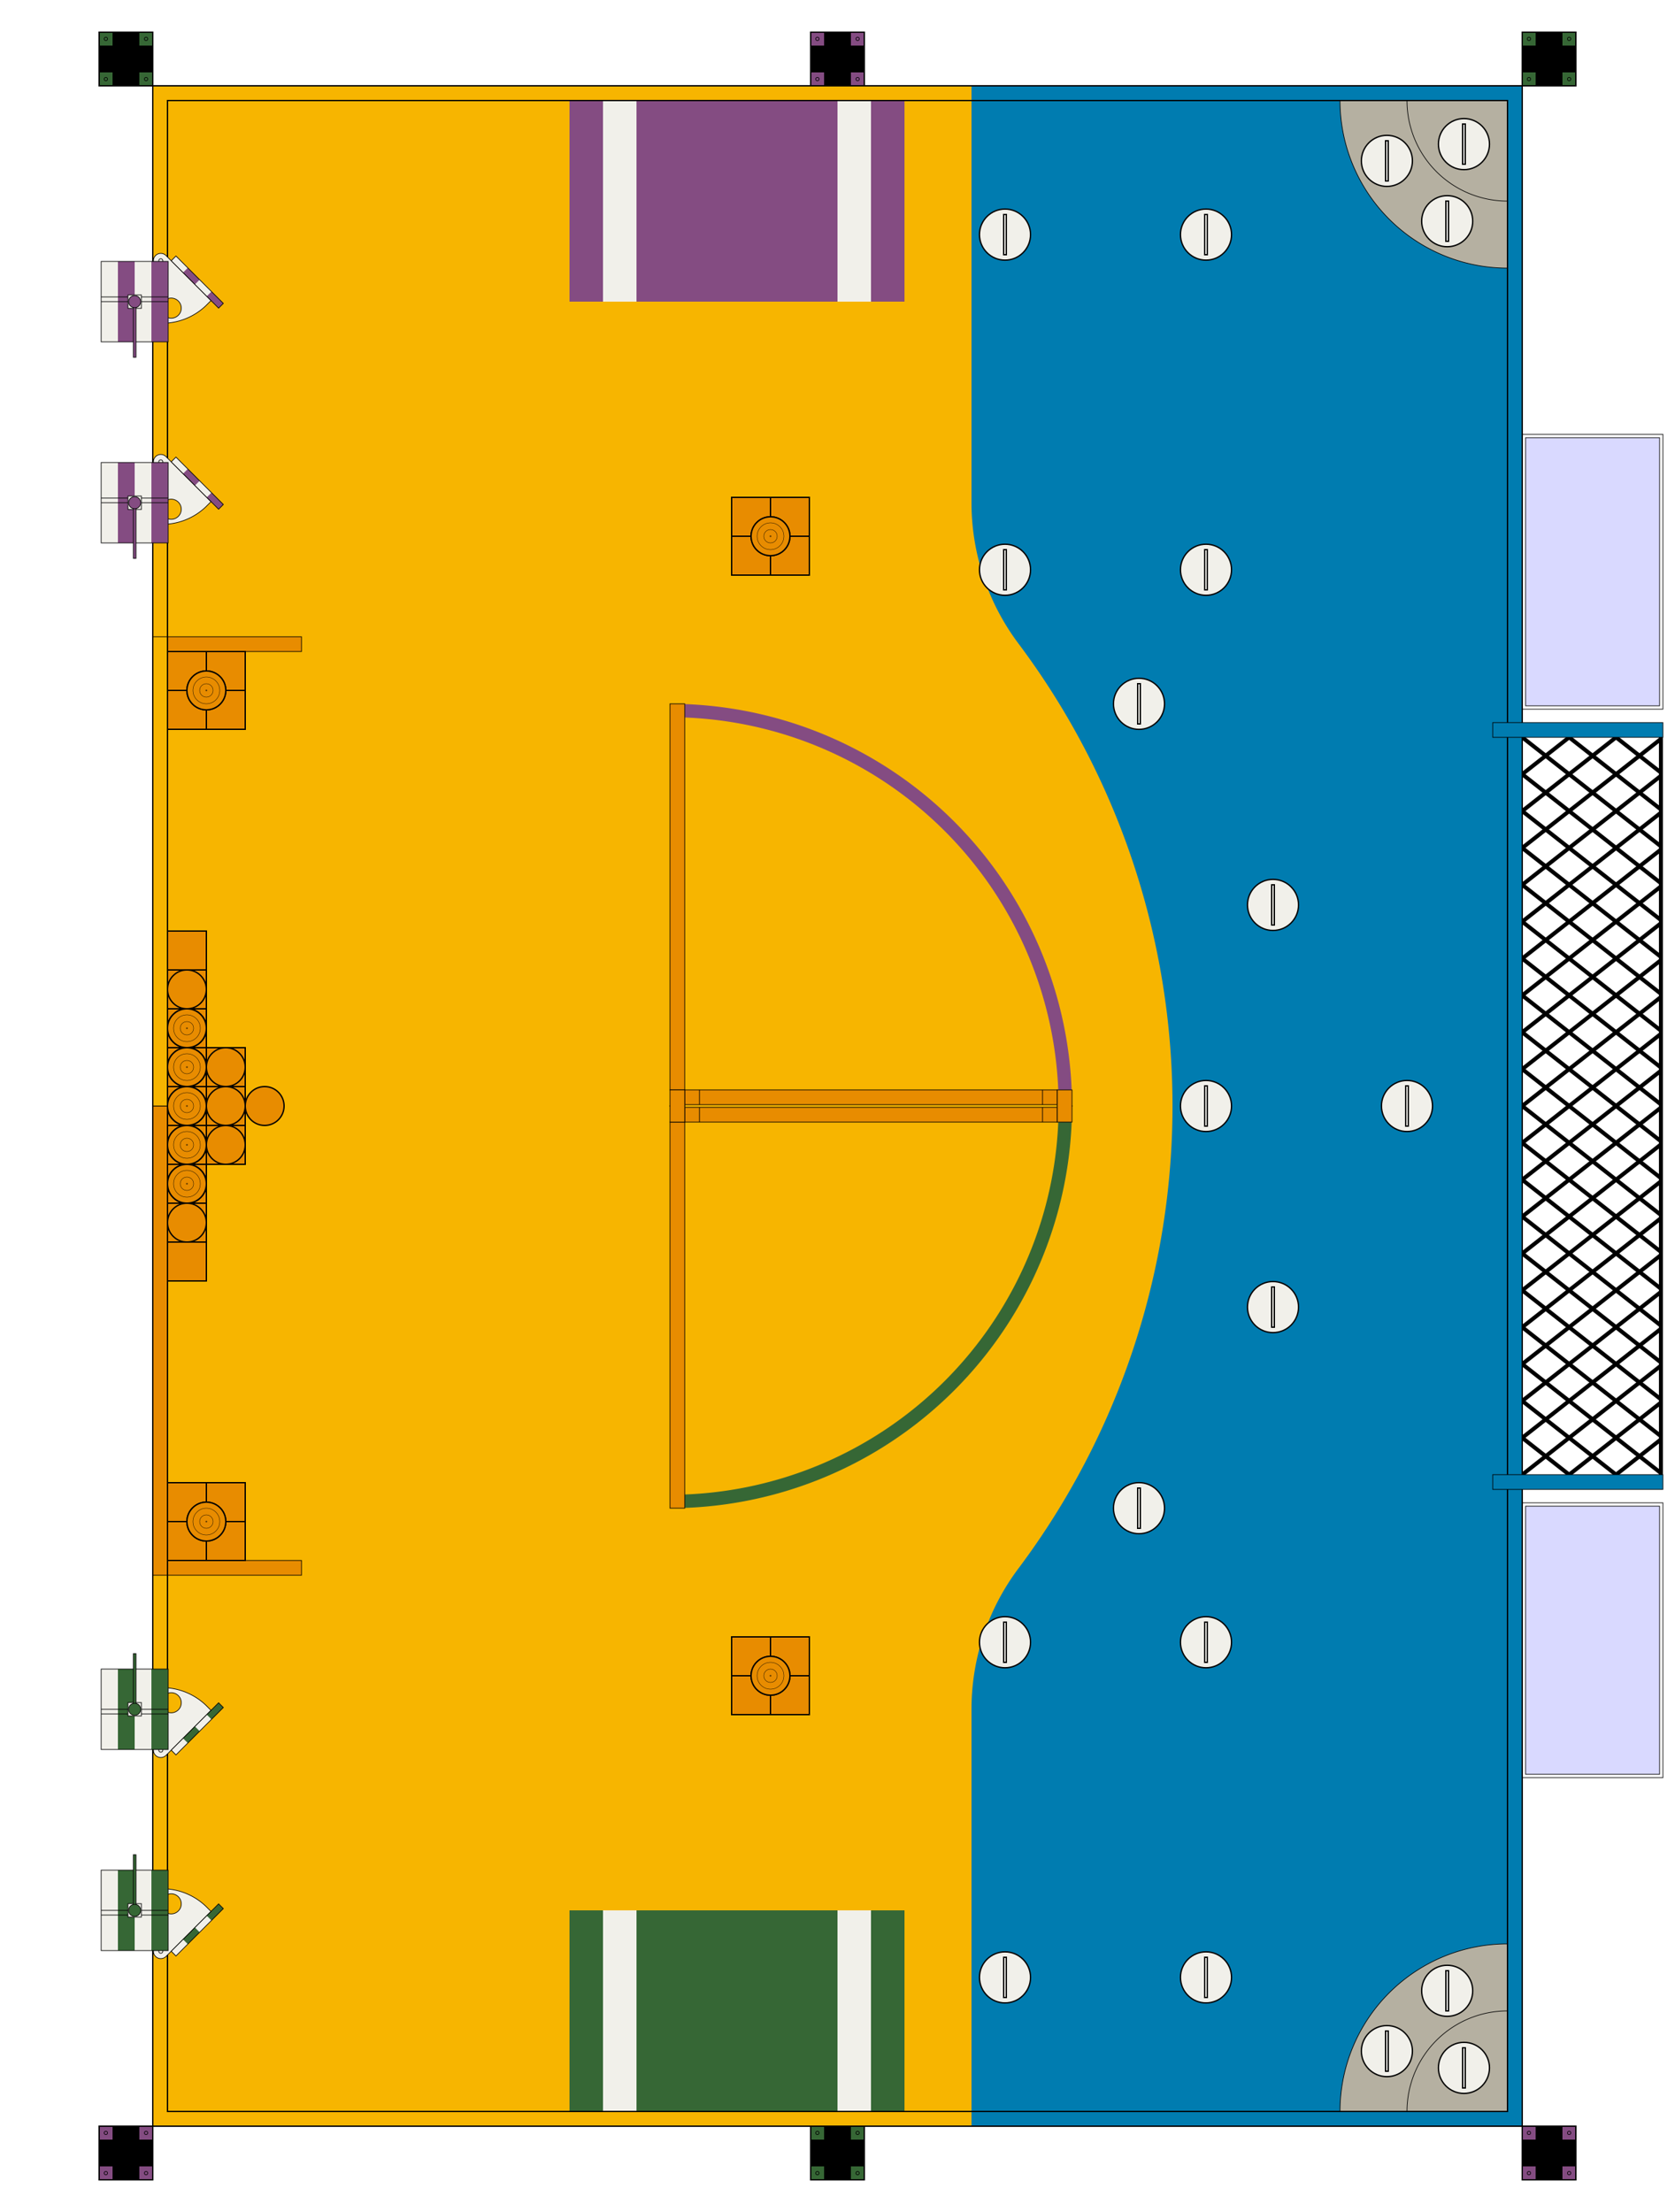 <svg version="1.1"
	xmlns:xlink="http://www.w3.org/1999/xlink"
	xmlns="http://www.w3.org/2000/svg"
	width="2500" height="3300"
	viewBox="-1250 -1650 2500 3300">

	<!--
		Copyright (c) 2016, Roboterclub Aachen e.V.
		All rights reserved.

		Redistribution and use in source and binary forms, with or without
		modification, are permitted provided that the following conditions are met:

		 * Redistributions of source code must retain the above copyright
		   notice, this list of conditions and the following disclaimer.
		 * Redistributions in binary form must reproduce the above copyright
		   notice, this list of conditions and the following disclaimer in the
		   documentation and/or other materials provided with the distribution.
		 * Neither the name of the Roboterclub Aachen e.V. nor the
		   names of its contributors may be used to endorse or promote products
		   derived from this software without specific prior written permission.

		THIS SOFTWARE IS PROVIDED BY ROBOTERCLUB AACHEN E.V. ''AS IS'' AND ANY
		EXPRESS OR IMPLIED WARRANTIES, INCLUDING, BUT NOT LIMITED TO, THE IMPLIED
		WARRANTIES OF MERCHANTABILITY AND FITNESS FOR A PARTICULAR PURPOSE ARE
		DISCLAIMED. IN NO EVENT SHALL ROBOTERCLUB AACHEN E.V. BE LIABLE FOR ANY
		DIRECT, INDIRECT, INCIDENTAL, SPECIAL, EXEMPLARY, OR CONSEQUENTIAL DAMAGES
		(INCLUDING, BUT NOT LIMITED TO, PROCUREMENT OF SUBSTITUTE GOODS OR SERVICES;
		LOSS OF USE, DATA, OR PROFITS; OR BUSINESS INTERRUPTION) HOWEVER CAUSED AND
		ON ANY THEORY OF LIABILITY, WHETHER IN CONTRACT, STRICT LIABILITY, OR TORT
		(INCLUDING NEGLIGENCE OR OTHERWISE) ARISING IN ANY WAY OUT OF THE USE OF THIS
		SOFTWARE, EVEN IF ADVISED OF THE POSSIBILITY OF SUCH DAMAGE.
 	-->

 	<title>Eurobot 2016 Game Arena</title>

 	<!-- The official eurobot colors are:
		- sky blue:			RAL5015		#007cb0
		- traffic yellow:	RAL1023		#f7b500
		- signal violet:	RAL4008		#844c82
		- emerald green:	RAL6001		#366735
		- dark black:		RAL9005		#0e0e10
		- traffic white:	RAL9016		#f1f0ea
		- pebble grey:		RAL7032		#b5b0a1
		- daffodil yellow:	RAL1007		#e88c00

		The colors are hardcoded since this significantly speeds up drawing.
	-->
	<defs>
		<!-- beacons are always the same -->
		<g id="beacon">
			<!-- drawn so that the origin is in the middle of the beacon -->
			<rect x="-40" y="-40" width="80" height="80" fill="black"/>
			<!-- the small gray squares in the corners -->
			<rect x="-40" y="-40" width="20" height="20"/>
			<rect x="20" y="-40" width="20" height="20"/>
			<rect x="20" y="20" width="20" height="20"/>
			<rect x="-40" y="20" width="20" height="20"/>
			<!-- the small screws -->
			<circle cx="-30" cy="-30" r="2.5" stroke="black" stroke-width="1" fill-opacity="0"/>
			<circle cx="30" cy="-30" r="2.5" stroke="black" stroke-width="1" fill-opacity="0"/>
			<circle cx="-30" cy="30" r="2.5" stroke="black" stroke-width="1" fill-opacity="0"/>
			<circle cx="30" cy="30" r="2.5" stroke="black" stroke-width="1" fill-opacity="0"/>

			<!-- the border -->
			<rect x="-40" y="-40" width="80" height="80" stroke="black" stroke-width="2" fill-opacity="0"/>
		</g>

		<!-- the start areas are 500x300mm with two white stripes -->
		<g id="start-area">
			<rect x="-400" y="-1500" width="500" height="300"/>
			<rect x="-350" y="-1500" width="50" height="300" fill="#f1f0ea"/>
			<rect x="0" y="-1500" width="50" height="300" fill="#f1f0ea"/>
		</g>

		<!-- static game elements -->

		<!-- the rocks are two quarter circles with radius 150mm and 250mm -->
		<path id="rock" stroke="black" stroke-width="1" fill="#b5b0a1" d="
			M750,-1500
			A250,250 0 0 0 1000 -1250
			L1000,-1500
			Z
			M850,-1500
			A150,150 0 0 0 1000 -1350
			"/>

		<!-- the fish net pattern consisting of only a cross -->
		<pattern id="net" x="1022" y="0" width="70" height="55" stroke="black" stroke-width="6" patternUnits="userSpaceOnUse">
			<line x1="0" y1="0" x2="70" y2="55"/>
			<line x1="0" y1="55" x2="70" y2="0"/>
		</pattern>
		<!-- the holder includes the two holder structures and the net pattern -->
		<g id="net-holder" stroke="black" stroke-width="1">
			<rect x="1022" y="-550" width="210" height="1100" stroke-width="0" fill="url(#net)"/>
			<line x1="1229" y1="-550" x2="1229" y2="550" stroke-width="6"/>
			<rect x="978" y="550" width="254" height="22" fill="#007cb0"/>
			<rect x="978" y="-572" width="254" height="22" fill="#007cb0"/>
		</g>

		<!-- the water tank walls are 5mm acryllic and it is filled with water -->
		<g id="water-tank" stroke="black" stroke-width="1">
			<rect x="1022" y="-1002" width="210" height="410" fill-opacity="0"/>
			<rect x="1027" y="-997" width="200" height="400" fill="blue" fill-opacity="0.15"/>
		</g>

		<g id="dune-area" stroke="black" stroke-width="1">
			<rect x="-1022" y="0" width="22" height="700" fill="#e88c00"/>
			<rect x="-1022" y="-700" width="22" height="700" fill="#f7b500"/>

			<rect x="-1000" y="678" width="200" height="22" fill="#e88c00"/>
			<rect x="-1000" y="-700" width="200" height="22" fill="#e88c00"/>
		</g>

		<!-- origin (-250, 0) -->
		<g id="windbreaker" stroke="black" stroke-width="1">
			<!-- the filled circumfence -->
			<path stroke-width="0" d="
				M-250,-600
				A600,600 0 0 1 350 0
				L330,0
				A580,580 0 0 0 -250 -580
				Z
				"/>
			<!-- Rod No. 1 -->
			<rect x="-250" y="-600" width="22" height="576" fill="#e88c00"/>
			<!-- Rod No. 2 -->
			<rect x="-228" y="-24" width="556" height="22" fill="#e88c00"/>
			<!-- Lines for Rods No. 3 -->
			<line x1="-206" y1="-24" x2="-206" y2="-2"/>
			<line x1="306" y1="-24" x2="306" y2="-2"/>

			<!-- Fills for Rods No. 5 -->
			<rect x="-250" y="-24" width="22" height="25" stroke-width="0" fill="#e88c00"/>
			<rect x="328" y="-24" width="22" height="25" stroke-width="0" fill="#e88c00"/>
			<!-- Lines for Rods No. 5 -->
			<path fill="#e88c00" d="
				M-250,1
				L-250,-24
				L-228,-24
				L-228,1
				M328,1
				L328,-24
				L350,-24
				L350,1
				"/>
		</g>

		<!-- origin (-1000, 0), as well as centered on y-axis -->
		<g id="hut" stroke="black" stroke-width="1" transform="translate(-999,0)">
			<!-- door hinge -->
			<!-- <path fill="#f1f0ea" d="
				M-22,-40
				L-22,-61
				A11,11 0 0 1 0 -61
				L0,-40
				Z
				"/> -->
			<!-- the actual door -->
			<g transform="translate(-11,-61) rotate(-45)">
				<!-- the hinge mechanism with hole -->
				<path fill="#f1f0ea" fill-rule="evenodd" d="
					M+11,0
					A11,11 0 0 0 -11 0
					L-11,22
					L-90,22
					A95,95 0 0 0 0 95
					L11,95
					Z
					M-39,46
					A15,15 0 0 0 -39 76
					A15,15 0 0 0 -39 46
					"/>
				<!-- hinge axis -->
				<circle cx="0" cy="0" r="3" fill="#f1f0ea"/>
				<!-- door base color -->
				<rect x="11" y="11" width="10" height="100" stroke-width="0"/>
				<!-- white stripes -->
				<rect x="11" y="11" width="10" height="25" stroke-width="0" fill="#f1f0ea"/>
				<rect x="11" y="61" width="10" height="25" stroke-width="0" fill="#f1f0ea"/>
				<!-- door outline -->
				<rect x="11" y="11" width="10" height="100" fill-opacity="0"/>

			</g>
			<!-- base color -->
			<rect x="-100" y="-60" width="100" height="120" stroke-width="0"/>
			<!-- white stripes -->
			<rect x="-100" y="-60" width="25" height="120" stroke-width="0" fill="#f1f0ea"/>
			<rect x="-50" y="-60" width="25" height="120" stroke-width="0" fill="#f1f0ea"/>
			<!-- roof outline -->
			<rect x="-100" y="-60" width="100" height="120" fill-opacity="0"/>
			<!-- roof lines -->
			<line x1="-100" y1="0" x2="0" y2="0"/>
			<line x1="-100" y1="-7" x2="0" y2="-7"/>
			<!-- cutout for the flag -->
			<rect x="-60" y="-10" width="20" height="20" fill="#f1f0ea"/>
			<!-- flag -->
			<rect x="-52" y="8" width="4" height="75"/>
			<!-- flag pole -->
			<circle cx="-50" cy="0" r="9"/>
		</g>

		<!-- mobile game elements: have a 2px border! -->

		<!-- sand cube, cone & cylinder -->
		<rect id="sand-cube" x="-29" y="-29" width="58" height="58" stroke="black" stroke-width="2" fill="#e88c00"/>
		<circle id="sand-cylinder" r="29" stroke="black" stroke-width="2" fill="#e88c00"/>
		<g id="sand-cone" stroke="black" stroke-width="2" fill="#e88c00">
			<circle r="29"/>
			<circle r="20" stroke-width="0.5"/>
			<circle r="10" stroke-width="0.5"/>
			<circle r="1" stroke-width="0.5"/>
		</g>

		<!-- seashells -->
		<g id="seashell" stroke="black" stroke-width="2">
			<circle r="38.1"/>
			<rect x="-2" y="-30" width="4" height="60"/>
		</g>


	</defs>

	<!-- Our internal coordinate system is:

		- the origin is in the center of the game area
		- x axis: goes from the dune to the ocean from negative to positive (left to right)
		- y axis: goes from the violet to green start area from negative to positive (down to up)
	-->

	<!-- yellow game area including border -->
	<rect x="-1022" y="-1522" width="2044" height="3044" fill="#f7b500"/>
	<!-- blue game area including border:
		- small circle: origin (550, ±900) with radius 350
	 	- big circle: origin (-650, 0) with radius 1150
		Collision points: (270, ±690)
	-->
	<path fill="#007cb0" d="
		M+200,-1522
		L+200,-900
		A350,350   0 0 0 270,-690
		A1150,1150 0 0 1 270,+690
		A350,350   0 0 0 200,+900
		L+200,+1522
		L+1022,+1522
		L+1022,-1522
		Z
	"/>

	<use id="rock-ours" xlink:href="#rock"/>
	<use id="rock-theirs" xlink:href="#rock" transform="scale(1,-1)"/>

	<use id="start-area-ours" xlink:href="#start-area" fill="#844c82"/>
	<use id="start-area-theirs" xlink:href="#start-area" fill="#366735" transform="scale(1,-1)"/>

	<use id="windbreaker-ours" xlink:href="#windbreaker" fill="#844c82"/>
	<use id="windbreaker-theirs" xlink:href="#windbreaker" fill="#366735" transform="scale(1,-1)"/>

	<use id="dune" xlink:href="#dune-area"/>

	<!-- draw the borders of the game area -->
	<g fill-opacity="0" stroke="black" stroke-width="2">
		<rect x="-1022" y="-1522" width="2044" height="3044"/>
		<rect x="-1000" y="-1500" width="2000" height="3000"/>
	</g>

	<!-- draw the beacons -->
	<g id="beacons">
		<!-- ordered -x=>+x and by color -->
		<use x="-1062" y="1562"  id="beacon-ours-1" xlink:href="#beacon" fill="#844c82"/>
		<use x="0"     y="-1562" id="beacon-ours-2" xlink:href="#beacon" fill="#844c82"/>
		<use x="1062"  y="1562"  id="beacon-ours-3" xlink:href="#beacon" fill="#844c82"/>

		<use x="-1062" y="-1562" id="beacon-theirs-1" xlink:href="#beacon" fill="#366735"/>
		<use x="0"     y="1562"  id="beacon-theirs-2" xlink:href="#beacon" fill="#366735"/>
		<use x="1062"  y="-1562" id="beacon-theirs-3" xlink:href="#beacon" fill="#366735"/>
	</g>

	<!-- draw the fish net -->
	<use id="fish-net" xlink:href="#net-holder"/>

	<!-- draw the fish net -->
	<use id="fish-tank-ours"   xlink:href="#water-tank"/>
	<use id="fish-tank-theirs" xlink:href="#water-tank" transform="scale(1,-1)"/>

	<!-- draw the huts -->
	<g id="huts">
		<use x="0" y="-1200" id="hut-ours-1" xlink:href="#hut" fill="#844c82"/>
		<use x="0" y="-900"  id="hut-ours-2" xlink:href="#hut" fill="#844c82"/>

		<use x="0" y="-1200" id="hut-theirs-1" xlink:href="#hut" fill="#366735" transform="scale(1,-1)"/>
		<use x="0" y="-900"  id="hut-theirs-2" xlink:href="#hut" fill="#366735" transform="scale(1,-1)"/>
	</g>


	<!-- mobile game elements -->

	<!-- All sand related things -->
	<g id="sand">
		<!-- identifiers ordered -z => +z then -y => +y then -x => +x -->
		<!-- Note: there is no 'z' element in SVG, we use that internally for 2.5D support -->

		<!-- Z layer 0 -->
		<!-- the cubes right in front of our starting zone -->
		<use x="-129" y="-879"  z="0" id="sand-1" xlink:href="#sand-cube"/>
		<use x="-71"  y="-879"  z="0" id="sand-2" xlink:href="#sand-cube"/>
		<use x="-129" y="-821"  z="0" id="sand-3" xlink:href="#sand-cube"/>
		<use x="-71"  y="-821"  z="0" id="sand-4" xlink:href="#sand-cube"/>
		<!-- the cubes left of the dune -->
		<use x="-971" y="-649"  z="0" id="sand-5" xlink:href="#sand-cube"/>
		<use x="-913" y="-649"  z="0" id="sand-6" xlink:href="#sand-cube"/>
		<use x="-971" y="-591"  z="0" id="sand-7" xlink:href="#sand-cube"/>
		<use x="-913" y="-591"  z="0" id="sand-8" xlink:href="#sand-cube"/>
		<!-- the cubes and one cylinder in the middle of the dune -->
		<use x="-971" y="-232"  z="0" id="sand-9"  xlink:href="#sand-cube"/>
		<use x="-971" y="-174"  z="0" id="sand-10" xlink:href="#sand-cube"/>
		<use x="-971" y="-116"  z="0" id="sand-11" xlink:href="#sand-cube"/>
		<use x="-971" y="-58"   z="0" id="sand-12" xlink:href="#sand-cube"/>
		<use x="-913" y="-58"   z="0" id="sand-13" xlink:href="#sand-cube"/>
		<use x="-971" y="0"     z="0" id="sand-14" xlink:href="#sand-cube"/>
		<use x="-913" y="0"     z="0" id="sand-15" xlink:href="#sand-cube"/>
		<use x="-855" y="0"     z="0" id="sand-16" xlink:href="#sand-cylinder"/>
		<use x="-971" y="58"    z="0" id="sand-17" xlink:href="#sand-cube"/>
		<use x="-913" y="58"    z="0" id="sand-18" xlink:href="#sand-cube"/>
		<use x="-971" y="116"   z="0" id="sand-19" xlink:href="#sand-cube"/>
		<use x="-971" y="174"   z="0" id="sand-20" xlink:href="#sand-cube"/>
		<use x="-971" y="232"   z="0" id="sand-21" xlink:href="#sand-cube"/>
		<!-- the cubes right of the dune -->
		<use x="-971" y="591"   z="0" id="sand-22" xlink:href="#sand-cube"/>
		<use x="-913" y="591"   z="0" id="sand-23" xlink:href="#sand-cube"/>
		<use x="-971" y="649"   z="0" id="sand-24" xlink:href="#sand-cube"/>
		<use x="-913" y="649"   z="0" id="sand-25" xlink:href="#sand-cube"/>
		<!-- the cubes right in front of their starting zone -->
		<use x="-129" y="821"   z="0" id="sand-26" xlink:href="#sand-cube"/>
		<use x="-71"  y="821"   z="0" id="sand-27" xlink:href="#sand-cube"/>
		<use x="-129" y="879"   z="0" id="sand-28" xlink:href="#sand-cube"/>
		<use x="-71"  y="879"   z="0" id="sand-29" xlink:href="#sand-cube"/>

		<!-- Z layer 1 -->
		<!-- the cylinder on top of the cubes in front of our starting zone -->
		<use x="-100" y="-850" z="1" id="sand-30" xlink:href="#sand-cylinder"/>
		<!-- the cubes on top of the cubes left of the dune -->
		<use x="-971" y="-649" z="1" id="sand-31" xlink:href="#sand-cube"/>
		<use x="-913" y="-649" z="1" id="sand-32" xlink:href="#sand-cube"/>
		<use x="-971" y="-591" z="1" id="sand-33" xlink:href="#sand-cube"/>
		<use x="-913" y="-591" z="1" id="sand-34" xlink:href="#sand-cube"/>
		<!-- the cubes and cylinders in the middle of the dune -->
		<use x="-971" y="-174" z="1" id="sand-35" xlink:href="#sand-cylinder"/>
		<use x="-971" y="-116" z="1" id="sand-36" xlink:href="#sand-cylinder"/>
		<use x="-971" y="-58"  z="1" id="sand-37" xlink:href="#sand-cube"/>
		<use x="-913" y="-58"  z="1" id="sand-38" xlink:href="#sand-cylinder"/>
		<use x="-971" y="0"    z="1" id="sand-39" xlink:href="#sand-cube"/>
		<use x="-913" y="0"    z="1" id="sand-40" xlink:href="#sand-cube"/>
		<use x="-971" y="58"   z="1" id="sand-41" xlink:href="#sand-cube"/>
		<use x="-913" y="58"   z="1" id="sand-42" xlink:href="#sand-cylinder"/>
		<use x="-971" y="116"  z="1" id="sand-43" xlink:href="#sand-cylinder"/>
		<use x="-971" y="174"  z="1" id="sand-44" xlink:href="#sand-cylinder"/>
		<!-- the cubes on top of the cubes right of the dune -->
		<use x="-971" y="591"  z="1" id="sand-45" xlink:href="#sand-cube"/>
		<use x="-913" y="591"  z="1" id="sand-46" xlink:href="#sand-cube"/>
		<use x="-971" y="649"  z="1" id="sand-47" xlink:href="#sand-cube"/>
		<use x="-913" y="649"  z="1" id="sand-48" xlink:href="#sand-cube"/>
		<!-- the cylinder on top of the cubes in front of their starting zone -->
		<use x="-100" y="850"  z="1" id="sand-49" xlink:href="#sand-cylinder"/>

		<!-- Z layer 2 -->
		<!-- the cone on top of the cylinder on top of the cubes in front of our starting zone -->
		<use x="-100" y="-850" z="2" id="sand-50" xlink:href="#sand-cone"/>
		<!-- the cylinder on top of the cubes left of the dune -->
		<use x="-942" y="-620" z="2" id="sand-51" xlink:href="#sand-cylinder"/>
		<!-- the cylinders in the middle of the dune -->
		<use x="-971" y="-116" z="2" id="sand-52" xlink:href="#sand-cylinder"/>
		<use x="-971" y="-58"  z="2" id="sand-53" xlink:href="#sand-cylinder"/>
		<use x="-971" y="0"    z="2" id="sand-54" xlink:href="#sand-cylinder"/>
		<use x="-913" y="0"    z="2" id="sand-55" xlink:href="#sand-cylinder"/>
		<use x="-971" y="58"   z="2" id="sand-56" xlink:href="#sand-cylinder"/>
		<use x="-971" y="116"  z="2" id="sand-57" xlink:href="#sand-cylinder"/>
		<!-- the cylinder on top of the cubes right of the dune -->
		<use x="-942" y="620"  z="2" id="sand-58" xlink:href="#sand-cylinder"/>
		<!-- the cone on top of the cylinder on top of the cubes in front of their starting zone -->
		<use x="-100" y="850"  z="2" id="sand-59" xlink:href="#sand-cone"/>

		<!-- Z layer 3 -->
		<!-- the cone on top of the cylinder on top of the cubes left of the dune -->
		<use x="-942" y="-620" z="3" id="sand-60" xlink:href="#sand-cone"/>
		<!-- the cones and cylinders in the middle of the dune -->
		<use x="-971" y="-116" z="3" id="sand-61" xlink:href="#sand-cone"/>
		<use x="-971" y="-58"  z="3" id="sand-62" xlink:href="#sand-cylinder"/>
		<use x="-971" y="0"    z="3" id="sand-63" xlink:href="#sand-cylinder"/>
		<use x="-971" y="58"   z="3" id="sand-64" xlink:href="#sand-cylinder"/>
		<use x="-971" y="116"  z="3" id="sand-65" xlink:href="#sand-cone"/>
		<!-- the cone on top of the cylinder on top of the cubes right of the dune -->
		<use x="-942" y="620"  z="3" id="sand-66" xlink:href="#sand-cone"/>

		<!-- Z layer 4 -->
		<!-- the cones in the middle of the dune -->
		<use x="-971" y="-58"  z="4" id="sand-67" xlink:href="#sand-cone"/>
		<use x="-971" y="0"    z="4" id="sand-68" xlink:href="#sand-cone"/>
		<use x="-971" y="58"   z="4" id="sand-69" xlink:href="#sand-cone"/>
	</g>

	<!-- she sells sea shells on the seashore -->
	<!-- we use the system language to switch between the 5+1 position cards -->
	<switch>
		<!-- identifiers ordered by position card then -y => +y then -x => +x -->
		<g> <!-- all available position -->
			<!-- our rocks -->
			<use x="935" y="-1435" z="2" id="seashell-1"  xlink:href="#seashell" fill="#f1f0ea"/>
			<use x="820" y="-1410" z="1" id="seashell-2"  xlink:href="#seashell" fill="#f1f0ea"/>
			<use x="910" y="-1320" z="1" id="seashell-3"  xlink:href="#seashell" fill="#f1f0ea"/>
			<!-- right of our start area -->
			<use x="250" y="-1300" z="0" id="seashell-4"  xlink:href="#seashell" fill="#f1f0ea"/>
			<use x="550" y="-1300" z="0" id="seashell-5"  xlink:href="#seashell" fill="#f1f0ea"/>
			<!-- top right of our start area -->
			<use x="250" y="-800"  z="0" id="seashell-6"  xlink:href="#seashell" fill="#f1f0ea"/>
			<use x="550" y="-800"  z="0" id="seashell-7"  xlink:href="#seashell" fill="#f1f0ea"/>
			<!-- diagonal top right of our start area -->
			<use x="450" y="-600"  z="0" id="seashell-8"  xlink:href="#seashell" fill="#f1f0ea"/>
			<use x="650" y="-300"  z="0" id="seashell-9"  xlink:href="#seashell" fill="#f1f0ea"/>
			<!-- the middle -->
			<use x="550" y="0"     z="0" id="seashell-10" xlink:href="#seashell" fill="#f1f0ea"/>
			<use x="850" y="0"     z="0" id="seashell-11" xlink:href="#seashell" fill="#f1f0ea"/>
			<!-- diagonal top left of their start area -->
			<use x="650" y="300"   z="0" id="seashell-12" xlink:href="#seashell" fill="#f1f0ea"/>
			<use x="450" y="600"   z="0" id="seashell-13" xlink:href="#seashell" fill="#f1f0ea"/>
			<!-- top left of their start area -->
			<use x="250" y="800"   z="0" id="seashell-14" xlink:href="#seashell" fill="#f1f0ea"/>
			<use x="550" y="800"   z="0" id="seashell-15" xlink:href="#seashell" fill="#f1f0ea"/>
			<!-- left of their start area -->
			<use x="250" y="1300"  z="0" id="seashell-16" xlink:href="#seashell" fill="#f1f0ea"/>
			<use x="550" y="1300"  z="0" id="seashell-17" xlink:href="#seashell" fill="#f1f0ea"/>
			<!-- their rocks -->
			<use x="910" y="1320"  z="1" id="seashell-18" xlink:href="#seashell" fill="#f1f0ea"/>
			<use x="820" y="1410"  z="1" id="seashell-19" xlink:href="#seashell" fill="#f1f0ea"/>
			<use x="935" y="1435"  z="2" id="seashell-20" xlink:href="#seashell" fill="#f1f0ea"/>
		</g>
	</switch>

</svg>
